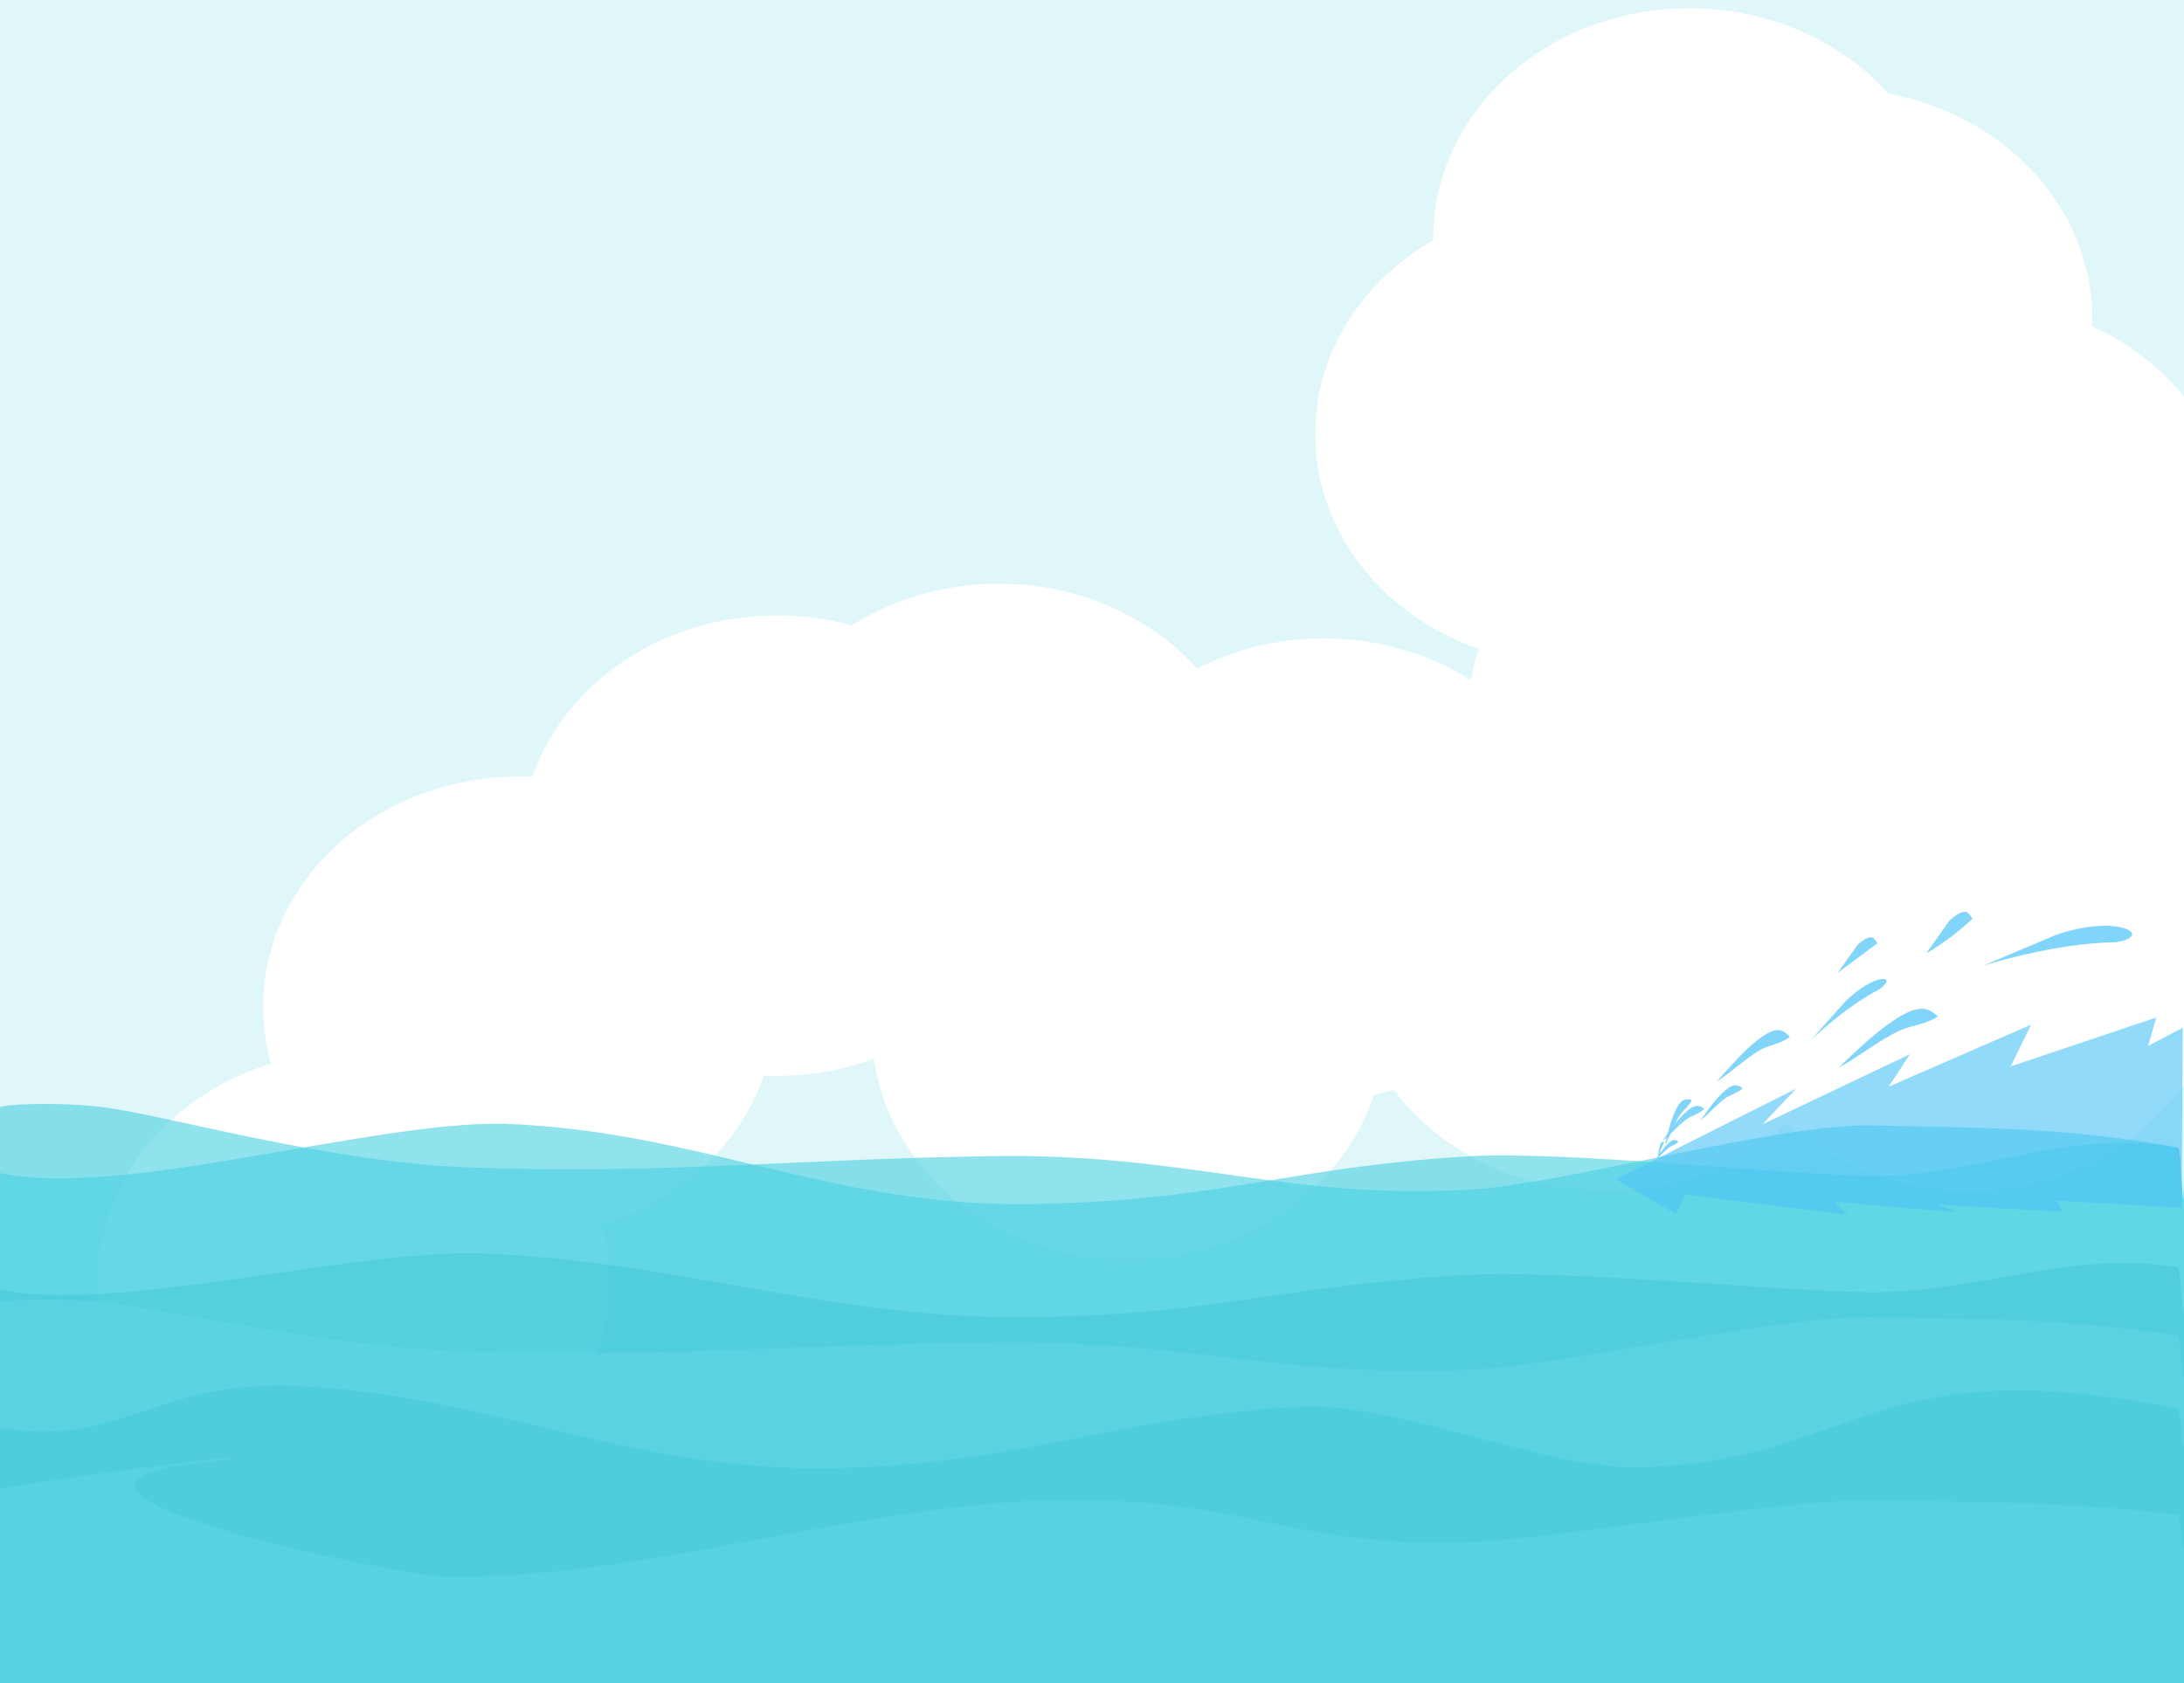 <?xml version="1.0" encoding="UTF-8" standalone="no"?>
<!-- Created with Inkscape (http://www.inkscape.org/) -->

<svg
   xmlns:dc="http://purl.org/dc/elements/1.1/"
   xmlns:cc="http://creativecommons.org/ns#"
   xmlns:rdf="http://www.w3.org/1999/02/22-rdf-syntax-ns#"
   xmlns:svg="http://www.w3.org/2000/svg"
   xmlns="http://www.w3.org/2000/svg"
   xmlns:sodipodi="http://sodipodi.sourceforge.net/DTD/sodipodi-0.dtd"
   xmlns:inkscape="http://www.inkscape.org/namespaces/inkscape"
   width="248.927mm"
   height="191.86mm"
   viewBox="0 0 882.023 679.819"
   id="svg2"
   version="1.1"
   inkscape:version="0.91 r13725"
   sodipodi:docname="boat-1626516.svg"
   inkscape:export-filename="D:\0. Vexagrafi\paid vector\222-1045 perahu mancing biasa.png"
   inkscape:export-xdpi="91"
   inkscape:export-ydpi="91">
  <rect x="0" y="0" width="882.023" height="679.819" fill="#333333" stroke="none"/>
  <defs
     id="defs4" />
  <sodipodi:namedview
     id="base"
     pagecolor="#ffffff"
     bordercolor="#666666"
     borderopacity="1.0"
     inkscape:pageopacity="0.0"
     inkscape:pageshadow="2"
     inkscape:zoom="1.1414309"
     inkscape:cx="713.40846"
     inkscape:cy="303.20132"
     inkscape:document-units="px"
     inkscape:current-layer="layer1"
     showgrid="false"
     inkscape:window-width="1920"
     inkscape:window-height="1017"
     inkscape:window-x="1912"
     inkscape:window-y="-8"
     inkscape:window-maximized="1"
     fit-margin-top="0"
     fit-margin-left="0"
     fit-margin-right="0"
     fit-margin-bottom="0" />
  <g
     inkscape:label="Layer 1"
     inkscape:groupmode="layer"
     id="layer1"
     transform="translate(54.252,46.137)">
    <path
       style="opacity:1;fill:#e0f7fa;fill-opacity:1;fill-rule:evenodd;stroke:none;stroke-width:1;stroke-miterlimit:4;stroke-dasharray:1, 1;stroke-dashoffset:0;stroke-opacity:0.995"
       d="m -54.252,-46.137 0,679.819 882.023,0 0,-679.819 -882.023,0 z"
       id="rect4147"
       inkscape:connector-curvature="0" />
    <path
       style="opacity:1;fill:#ffffff;fill-opacity:1;fill-rule:evenodd;stroke:none;stroke-width:1;stroke-miterlimit:4;stroke-dasharray:1, 1;stroke-dashoffset:0;stroke-opacity:0.995"
       d="m 776.805,157.127 a 103.457,92.995 0 0 0 -103.455,92.996 103.457,92.995 0 0 0 103.455,92.996 103.457,92.995 0 0 0 50.967,-12.201 l 0,-161.655 a 103.457,92.995 0 0 0 -50.967,-12.136 z"
       id="path4294-5"
       inkscape:connector-curvature="0" />
    <path
       style="opacity:1;fill:#ffffff;fill-opacity:1;fill-rule:evenodd;stroke:none;stroke-width:1;stroke-miterlimit:4;stroke-dasharray:1, 1;stroke-dashoffset:0;stroke-opacity:0.995"
       d="m 740.77,248.962 a 103.457,92.995 0 0 0 -103.458,92.993 103.457,92.995 0 0 0 103.458,92.996 103.457,92.995 0 0 0 87.002,-42.85 l 0,-100.457 A 103.457,92.995 0 0 0 740.77,248.962 Z"
       id="path4294-64"
       inkscape:connector-curvature="0" />
    <ellipse
       style="opacity:1;fill:#ffffff;fill-opacity:1;fill-rule:evenodd;stroke:none;stroke-width:1;stroke-miterlimit:4;stroke-dasharray:1, 1;stroke-dashoffset:0;stroke-opacity:0.995"
       id="path4294-6"
       cx="594.302"
       cy="341.956"
       rx="103.457"
       ry="92.995" />
    <ellipse
       style="opacity:1;fill:#ffffff;fill-opacity:1;fill-rule:evenodd;stroke:none;stroke-width:1;stroke-miterlimit:4;stroke-dasharray:1, 1;stroke-dashoffset:0;stroke-opacity:0.995"
       id="path4294-7"
       cx="480.383"
       cy="304.758"
       rx="103.457"
       ry="92.995" />
    <ellipse
       style="opacity:1;fill:#ffffff;fill-opacity:1;fill-rule:evenodd;stroke:none;stroke-width:1;stroke-miterlimit:4;stroke-dasharray:1, 1;stroke-dashoffset:0;stroke-opacity:0.995"
       id="path4294-3"
       cx="349.027"
       cy="282.672"
       rx="103.457"
       ry="92.995" />
    <ellipse
       style="opacity:1;fill:#ffffff;fill-opacity:1;fill-rule:evenodd;stroke:none;stroke-width:1;stroke-miterlimit:4;stroke-dasharray:1, 1;stroke-dashoffset:0;stroke-opacity:0.995"
       id="path4294-2"
       cx="259.519"
       cy="295.459"
       rx="103.457"
       ry="92.995" />
    <ellipse
       style="opacity:1;fill:#ffffff;fill-opacity:1;fill-rule:evenodd;stroke:none;stroke-width:1;stroke-miterlimit:4;stroke-dasharray:1, 1;stroke-dashoffset:0;stroke-opacity:0.995"
       id="path4294-8"
       cx="401.337"
       cy="369.855"
       rx="103.457"
       ry="92.995" />
    <ellipse
       style="opacity:1;fill:#ffffff;fill-opacity:1;fill-rule:evenodd;stroke:none;stroke-width:1;stroke-miterlimit:4;stroke-dasharray:1, 1;stroke-dashoffset:0;stroke-opacity:0.995"
       id="path4294-23"
       cx="88.641"
       cy="471.568"
       rx="103.457"
       ry="92.995" />
    <ellipse
       style="opacity:1;fill:#ffffff;fill-opacity:1;fill-rule:evenodd;stroke:none;stroke-width:1;stroke-miterlimit:4;stroke-dasharray:1, 1;stroke-dashoffset:0;stroke-opacity:0.995"
       id="path4294"
       cx="155.481"
       cy="360.555"
       rx="103.457"
       ry="92.995" />
    <path
       style="opacity:1;fill:#4dd0e1;fill-opacity:0.62;fill-rule:evenodd;stroke:none;stroke-width:1;stroke-miterlimit:4;stroke-dasharray:1, 1;stroke-dashoffset:0;stroke-opacity:0.995"
       d="M 149.116,407.797 C 95.26,406.858 -6.377,438.391 -54.252,427.69 l 0,205.993 882.023,0 0,-213.902 c 0,42.884 -1.06,-2.096 -2.327,-2.327 -45.328,-8.282 -80.92,12.423 -126.465,11.377 -37.708,-0.867 -122.67,-10.169 -160.476,-7.855 -73.934,4.525 -99.997,18.262 -177.331,19.263 -80.556,1.042 -132.205,-29.507 -212.057,-32.44 z"
       id="rect4149"
       inkscape:connector-curvature="0" />
    <path
       style="opacity:1;fill:#4dd0e1;fill-opacity:0.62;fill-rule:evenodd;stroke:none;stroke-width:1;stroke-miterlimit:4;stroke-dasharray:1, 1;stroke-dashoffset:0;stroke-opacity:0.995"
       d="m -32.695,399.813 c -11.908,-0.177 -21.556,0.643 -21.556,1.449 l 0,232.421 882.023,0 0,-213.902 c 0,42.884 -1.06,-2.096 -2.327,-2.327 -45.328,-8.282 -78.015,-7.92 -123.56,-8.967 -37.708,-0.867 -123.831,23.542 -161.637,25.855 -73.934,4.525 -114.37,-14.484 -191.703,-13.484 -80.556,1.042 -133.749,7.526 -213.601,4.592 -55.347,-2.033 -119.09,-20.214 -145.36,-24.026 -7.175,-1.041 -15.134,-1.506 -22.279,-1.612 z"
       id="path4152"
       inkscape:connector-curvature="0" />
    <path
       style="opacity:1;fill:#48c9da;fill-opacity:0.62;fill-rule:evenodd;stroke:none;stroke-width:1;stroke-miterlimit:4;stroke-dasharray:1, 1;stroke-dashoffset:0;stroke-opacity:0.995"
       d="M 133.274,460.135 C 78.931,460.837 -7.873,483.996 -54.252,474.826 l 0,158.856 882.023,0 0,-165.853 c 0,37.932 -1.06,-1.853 -2.327,-2.058 -45.328,-7.326 -80.92,10.986 -126.465,10.06 -37.708,-0.766 -122.67,-8.992 -160.476,-6.945 -73.934,4.002 -99.997,16.154 -177.331,17.039 -80.556,0.921 -142.89,-23.193 -222.742,-25.788 -1.683,-0.026 -3.404,-0.025 -5.157,-0.003 z"
       id="path4179"
       inkscape:connector-curvature="0" />
    <path
       style="opacity:1;fill:#74e1ef;fill-opacity:0.251;fill-rule:evenodd;stroke:none;stroke-width:1;stroke-miterlimit:4;stroke-dasharray:1, 1;stroke-dashoffset:0;stroke-opacity:0.995"
       d="m -32.695,478.853 c -11.908,-0.145 -21.556,0.528 -21.556,1.187 l 0,153.642 882.023,0 0,-138.482 c 0,35.111 -1.06,-1.713 -2.327,-1.902 -45.328,-6.781 -78.015,-6.485 -123.56,-7.342 -37.708,-0.709 -123.831,19.276 -161.637,21.17 -73.934,3.705 -114.37,-11.859 -191.703,-11.04 -80.556,0.853 -133.749,6.16 -213.601,3.758 -55.347,-1.665 -119.09,-16.549 -145.36,-19.669 -7.175,-0.852 -15.134,-1.235 -22.279,-1.322 z"
       id="path4181"
       inkscape:connector-curvature="0" />
    <path
       style="opacity:1;fill:#48c9da;fill-opacity:0.62;fill-rule:evenodd;stroke:none;stroke-width:1;stroke-miterlimit:4;stroke-dasharray:1, 1;stroke-dashoffset:0;stroke-opacity:0.995"
       d="m 60.547,513.608 c -53.856,-0.702 -66.923,25.067 -114.798,17.065 l 0,103.009 882.023,0 0,-108.926 c 0,32.065 -1.073,-1.486 -2.327,-1.739 -124.237,-25.098 -129.671,21.114 -217.136,23.619 -37.698,1.08 -98.258,-26.202 -136.064,-24.471 -73.934,3.383 -116.269,24.118 -193.603,24.865 -80.556,0.779 -138.243,-31.229 -218.095,-33.423 z"
       id="path4183"
       inkscape:connector-curvature="0" />
    <path
       style="opacity:1;fill:#74e1ef;fill-opacity:0.251;fill-rule:evenodd;stroke:none;stroke-width:1;stroke-miterlimit:4;stroke-dasharray:1, 1;stroke-dashoffset:0;stroke-opacity:0.995"
       d="m 37.552,542.946 c -8.369,-0.174 -91.804,11.67 -91.804,12.398 l 0,78.338 882.023,0 0,-66.386 c 0,27.681 -1.06,-1.351 -2.327,-1.5 -45.328,-5.346 -78.015,-5.114 -123.56,-5.789 -37.708,-0.559 -123.831,15.198 -161.637,16.692 -73.934,2.921 -87.633,-17.488 -164.967,-16.842 -80.556,0.672 -170.948,32.758 -250.8,30.865 -21.939,-0.949 -198.813,-37.952 -88.401,-46.896 2.331,-0.583 2.668,-0.854 1.472,-0.879 z"
       id="path4185"
       inkscape:connector-curvature="0" />
    <path
       style="fill:#ffffff;fill-rule:evenodd;stroke:none;stroke-width:0.911px;stroke-linecap:butt;stroke-linejoin:miter;stroke-opacity:1"
       d="m 475.406,325.995 c 2.619,-0.816 5.67,-1.951 5.67,-1.951 -1.334,1.626 -2.726,3.178 -4.65,4.069 l -1.061,-1.514 z"
       id="path4557-2-5"
       inkscape:connector-curvature="0"
       sodipodi:nodetypes="ccccc" />
    <path
       style="fill:#4fc3f7;fill-opacity:0.615;fill-rule:evenodd;stroke:none;stroke-width:1px;stroke-linecap:butt;stroke-linejoin:miter;stroke-opacity:1"
       d="m 598.341,430.244 72.744,-36.578 -13.562,14.384 59.593,-28.358 -8.631,13.152 57.538,-25.07 -8.22,16.85 58.771,-19.727 -3.288,11.508 13.973,-7.398 -0.411,72.744 -50.551,-2.877 2.466,4.521 -50.551,-2.877 c 0,0 8.631,2.877 6.165,2.877 -2.466,0 -47.674,-4.11 -47.674,-4.11 l 5.343,5.343 -65.758,-8.22 -3.699,7.809 z"
       id="path4227"
       inkscape:connector-curvature="0" />
    <path
       style="fill:#81d4fa;fill-rule:evenodd;stroke:none;stroke-width:1px;stroke-linecap:butt;stroke-linejoin:miter;stroke-opacity:1"
       d="m 639.028,390.79 c 5.992,-6.536 11.62,-13.509 18.905,-18.494 6.246,-4.157 8.448,-1.845 10.686,0.411 -4.041,3.052 -8.202,3.082 -12.109,5.369 -5.968,3.494 -11.615,8.965 -17.482,12.714 z"
       id="path4229"
       inkscape:connector-curvature="0"
       sodipodi:nodetypes="cccsc" />
    <path
       style="fill:#81d4fa;fill-rule:evenodd;stroke:none;stroke-width:1px;stroke-linecap:butt;stroke-linejoin:miter;stroke-opacity:1"
       d="m 687.935,346.814 8.22,-11.508 c 6.051,-5.022 6.464,-2.056 7.809,-0.411 z"
       id="path4231"
       inkscape:connector-curvature="0"
       sodipodi:nodetypes="cccc" />
    <path
       style="fill:#81d4fa;fill-rule:evenodd;stroke:none;stroke-width:1px;stroke-linecap:butt;stroke-linejoin:miter;stroke-opacity:1"
       d="m 746.706,343.937 29.18,-12.33 c 25.32,-8.901 40.405,0.493 24.248,2.877 -24.649,0.255 -53.428,9.453 -53.428,9.453 z"
       id="path4233"
       inkscape:connector-curvature="0"
       sodipodi:nodetypes="cccc" />
    <path
       sodipodi:nodetypes="cccsc"
       inkscape:connector-curvature="0"
       id="path4235"
       d="m 632.423,406.54 c 3.201,-4.325 6.132,-8.876 10.291,-12.401 3.576,-2.954 5.177,-1.784 6.796,-0.65 -2.281,2.123 -4.91,2.488 -7.175,4.152 -3.46,2.543 -6.539,6.216 -9.912,8.899 z"
       style="fill:#81d4fa;fill-rule:evenodd;stroke:none;stroke-width:1px;stroke-linecap:butt;stroke-linejoin:miter;stroke-opacity:1" />
    <path
       style="fill:#81d4fa;fill-rule:evenodd;stroke:none;stroke-width:1px;stroke-linecap:butt;stroke-linejoin:miter;stroke-opacity:1"
       d="m 617.011,414.863 c 3.201,-4.325 6.133,-8.876 10.291,-12.401 3.576,-2.954 5.177,-1.784 6.796,-0.65 -2.281,2.123 -4.91,2.488 -7.175,4.152 -3.46,2.543 -6.539,6.216 -9.912,8.899 z"
       id="path4237"
       inkscape:connector-curvature="0"
       sodipodi:nodetypes="cccsc" />
    <path
       sodipodi:nodetypes="cccsc"
       inkscape:connector-curvature="0"
       id="path4239"
       d="m 618.03,416.714 c 1.356,-5.207 2.377,-10.523 4.919,-15.346 2.215,-4.075 4.137,-3.587 6.062,-3.14 -1.324,2.821 -3.627,4.141 -5.107,6.53 -2.261,3.65 -3.746,8.207 -5.874,11.956 z"
       style="fill:#81d4fa;fill-rule:evenodd;stroke:none;stroke-width:1px;stroke-linecap:butt;stroke-linejoin:miter;stroke-opacity:1" />
    <path
       style="fill:#81d4fa;fill-rule:evenodd;stroke:none;stroke-width:1px;stroke-linecap:butt;stroke-linejoin:miter;stroke-opacity:1"
       d="m 615.087,423.979 c 0.235,-2.396 0.365,-4.827 0.974,-7.097 0.535,-1.921 1.135,-1.777 1.734,-1.652 -0.306,1.321 -0.961,2.006 -1.329,3.139 -0.563,1.731 -0.86,3.84 -1.379,5.61 z"
       id="path4241"
       inkscape:connector-curvature="0"
       sodipodi:nodetypes="cccsc" />
    <path
       sodipodi:nodetypes="cccsc"
       inkscape:connector-curvature="0"
       id="path4243"
       d="m 613.929,422.98 c 1.815,-2.612 3.477,-5.36 5.835,-7.489 2.028,-1.784 2.936,-1.077 3.853,-0.393 -1.293,1.282 -2.784,1.502 -4.068,2.507 -1.962,1.535 -3.708,3.753 -5.62,5.374 z"
       style="fill:#81d4fa;fill-rule:evenodd;stroke:none;stroke-width:1px;stroke-linecap:butt;stroke-linejoin:miter;stroke-opacity:1" />
    <path
       sodipodi:nodetypes="cccsc"
       inkscape:connector-curvature="0"
       id="path4245"
       d="m 688.141,385.241 c 8.156,-7.505 15.817,-15.512 25.732,-21.236 8.501,-4.773 11.499,-2.118 14.544,0.472 -5.5,3.504 -11.164,3.539 -16.481,6.165 -8.123,4.012 -15.81,10.294 -23.795,14.599 z"
       style="fill:#81d4fa;fill-rule:evenodd;stroke:none;stroke-width:1px;stroke-linecap:butt;stroke-linejoin:miter;stroke-opacity:1" />
    <path
       sodipodi:nodetypes="cccc"
       inkscape:connector-curvature="0"
       id="path4247"
       d="m 723.68,338.968 9.59,-13.492 c 7.059,-5.888 7.541,-2.411 9.11,-0.482 -5.583,5.05 -11.53,9.881 -18.7,13.974 z"
       style="fill:#81d4fa;fill-rule:evenodd;stroke:none;stroke-width:1px;stroke-linecap:butt;stroke-linejoin:miter;stroke-opacity:1" />
    <path
       sodipodi:nodetypes="cccc"
       inkscape:connector-curvature="0"
       id="path4249"
       d="m 677.427,373.614 13.396,-15.007 c 11.989,-12.004 22.117,-10.837 13.797,-5.043 -13.379,6.926 -27.193,20.049 -27.193,20.049 z"
       style="fill:#81d4fa;fill-rule:evenodd;stroke:none;stroke-width:1px;stroke-linecap:butt;stroke-linejoin:miter;stroke-opacity:1" />
    <ellipse
       style="opacity:1;fill:#ffffff;fill-opacity:1;fill-rule:evenodd;stroke:none;stroke-width:1;stroke-miterlimit:4;stroke-dasharray:1, 1;stroke-dashoffset:0;stroke-opacity:0.995"
       id="path4294-76"
       cx="641.962"
       cy="243.149"
       rx="103.457"
       ry="92.995" />
    <ellipse
       style="opacity:1;fill:#ffffff;fill-opacity:1;fill-rule:evenodd;stroke:none;stroke-width:1;stroke-miterlimit:4;stroke-dasharray:1, 1;stroke-dashoffset:0;stroke-opacity:0.995"
       id="path4294-32"
       cx="580.353"
       cy="129.23"
       rx="103.457"
       ry="92.995" />
    <ellipse
       style="opacity:1;fill:#ffffff;fill-opacity:1;fill-rule:evenodd;stroke:none;stroke-width:1;stroke-miterlimit:4;stroke-dasharray:1, 1;stroke-dashoffset:0;stroke-opacity:0.995"
       id="path4294-9"
       cx="628.013"
       cy="50.184"
       rx="103.457"
       ry="92.995" />
    <ellipse
       style="opacity:1;fill:#ffffff;fill-opacity:1;fill-rule:evenodd;stroke:none;stroke-width:1;stroke-miterlimit:4;stroke-dasharray:1, 1;stroke-dashoffset:0;stroke-opacity:0.995"
       id="path4294-30"
       cx="687.298"
       cy="82.732"
       rx="103.457"
       ry="92.995" />
    <path
       style="opacity:1;fill:#ffffff;fill-opacity:1;fill-rule:evenodd;stroke:none;stroke-width:1;stroke-miterlimit:4;stroke-dasharray:1, 1;stroke-dashoffset:0;stroke-opacity:0.995"
       d="m 744.258,75.757 a 103.457,92.995 0 0 0 -103.458,92.996 103.457,92.995 0 0 0 103.458,92.996 103.457,92.995 0 0 0 83.514,-38.271 l 0,-109.421 A 103.457,92.995 0 0 0 744.258,75.757 Z"
       id="path4294-0"
       inkscape:connector-curvature="0" />
  </g>
</svg>
